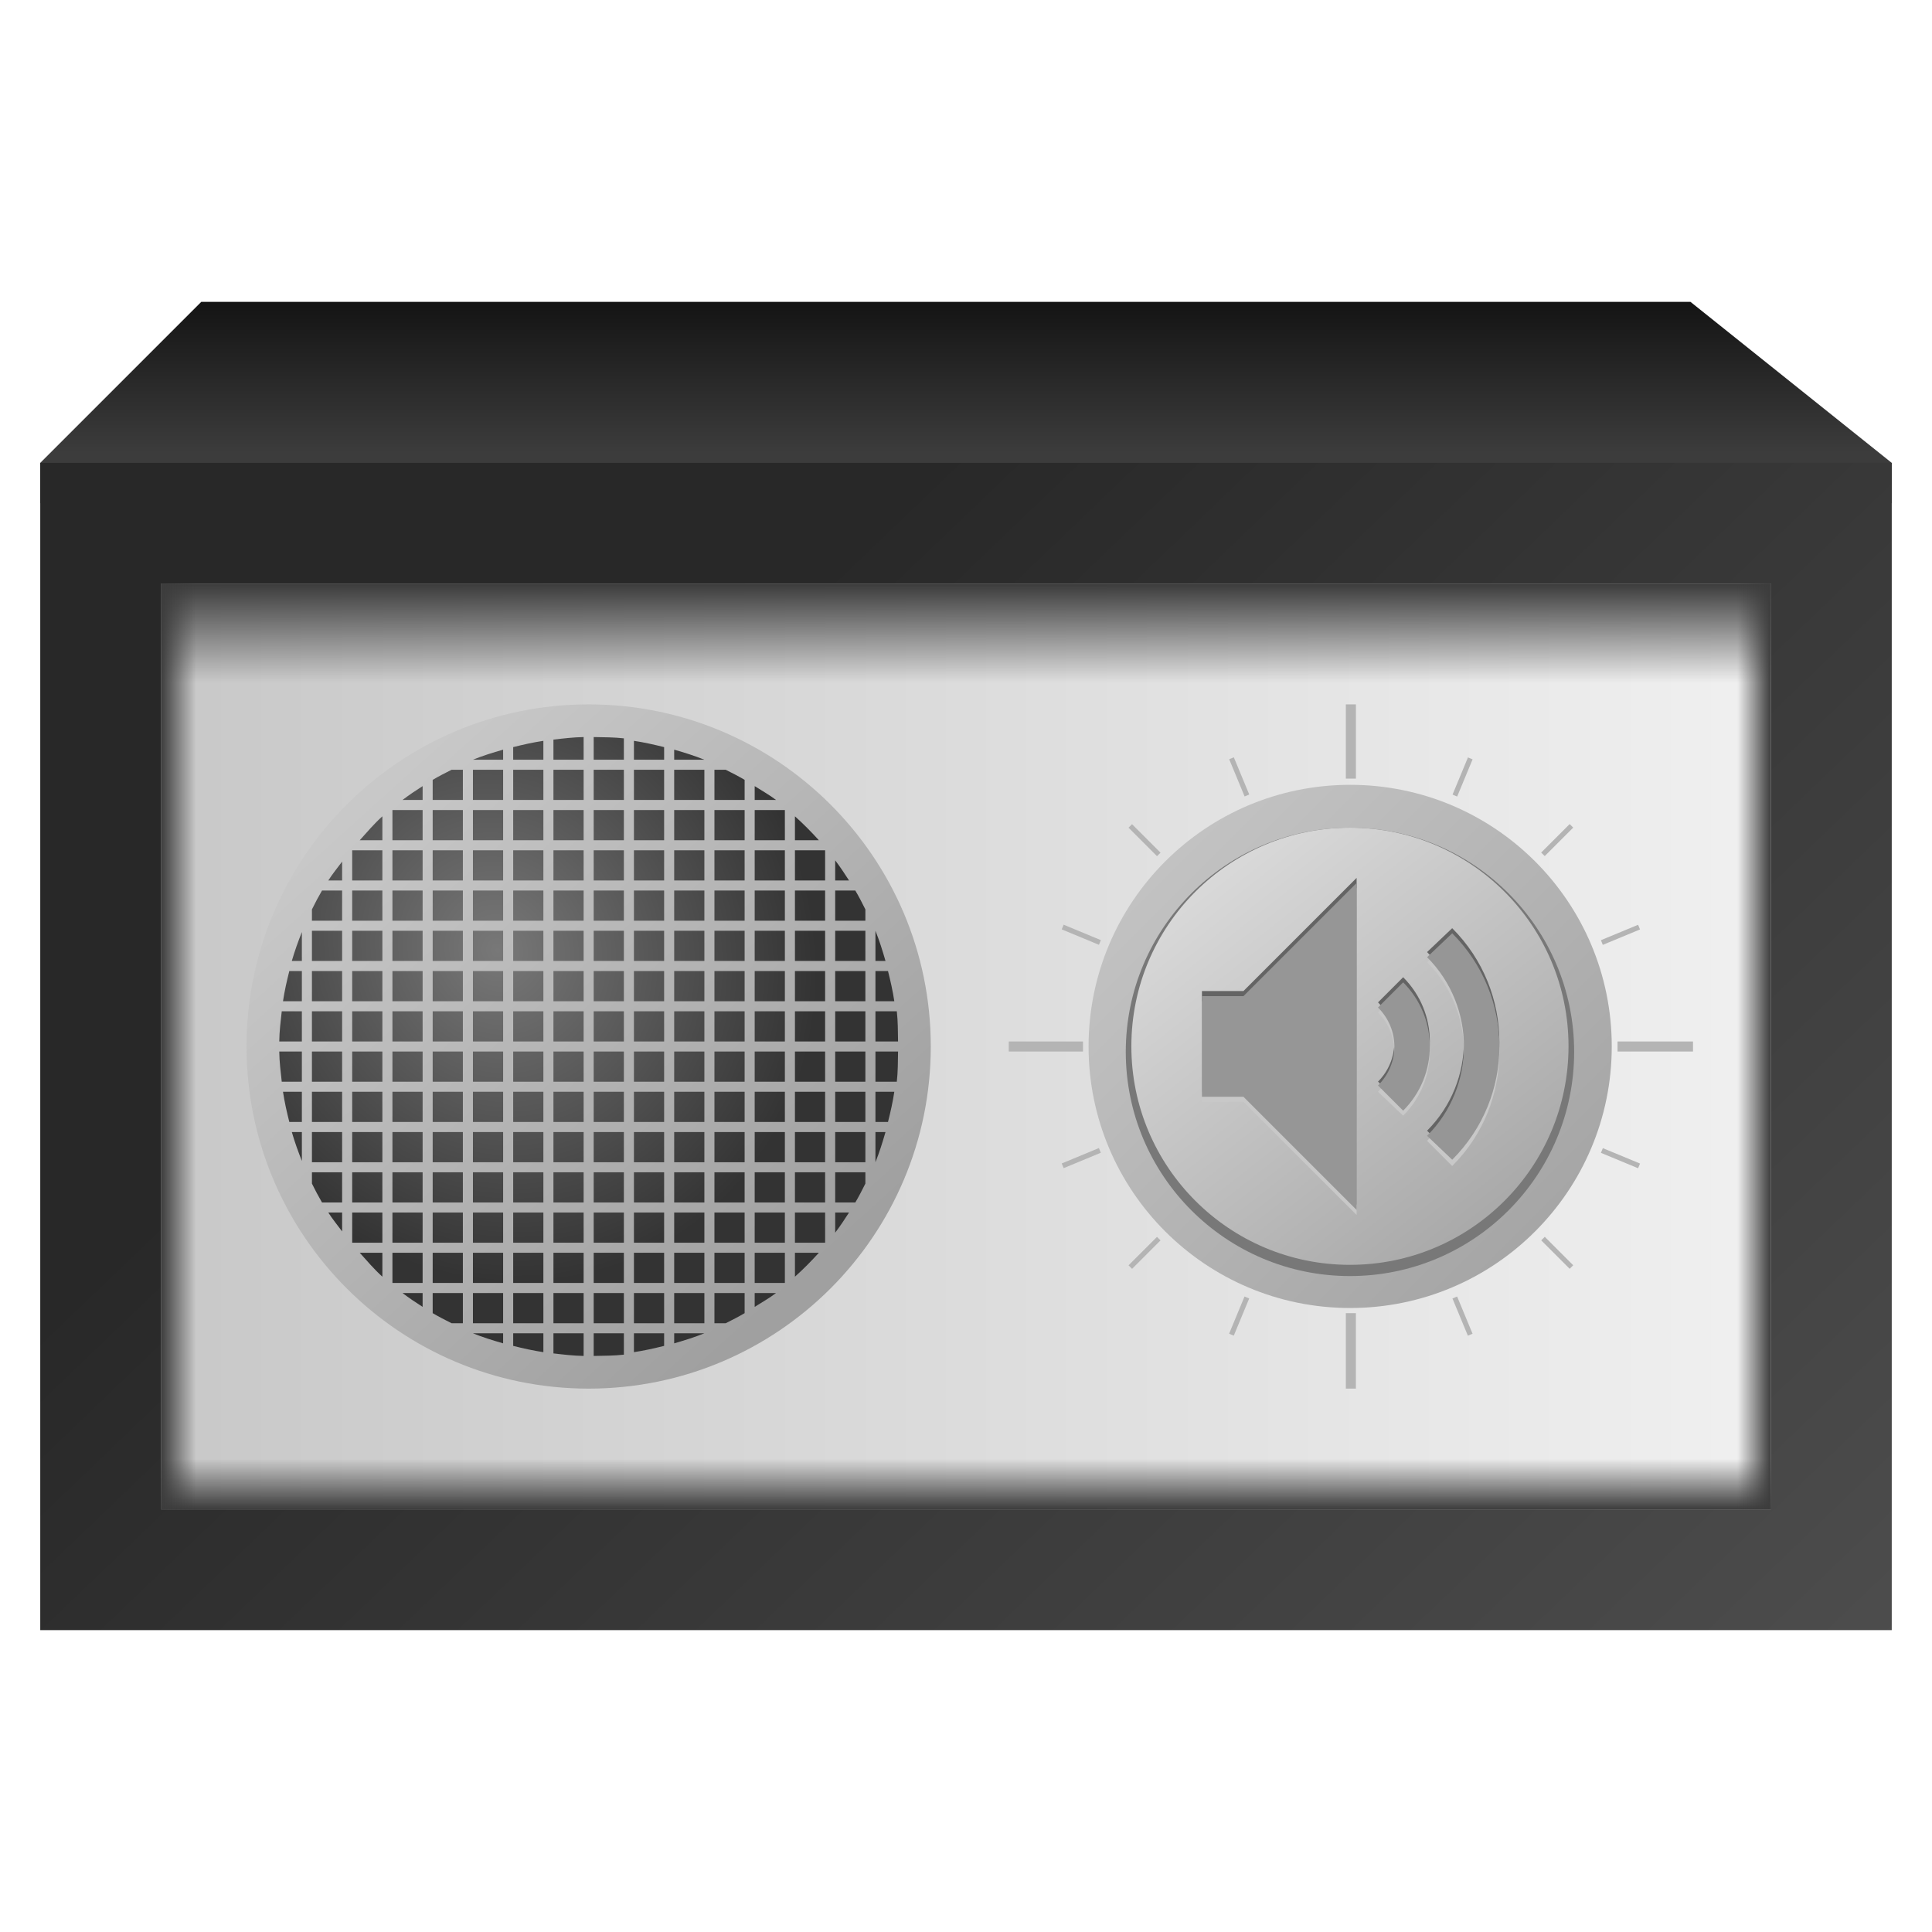 <?xml version="1.0" encoding="UTF-8" standalone="no"?>
<!-- Created with Inkscape (http://www.inkscape.org/) -->

<svg
   xmlns:dc="http://purl.org/dc/elements/1.1/"
   xmlns:cc="http://creativecommons.org/ns#"
   xmlns:rdf="http://www.w3.org/1999/02/22-rdf-syntax-ns#"
   xmlns:svg="http://www.w3.org/2000/svg"
   xmlns="http://www.w3.org/2000/svg"
   xmlns:xlink="http://www.w3.org/1999/xlink"
   xmlns:sodipodi="http://sodipodi.sourceforge.net/DTD/sodipodi-0.dtd"
   xmlns:inkscape="http://www.inkscape.org/namespaces/inkscape"
   width="48"
   height="48"
   id="svg2"
   version="1.1"
   inkscape:version="0.47pre4 r22446"
   sodipodi:docname="emblem-sound.svg">
  <defs
     id="defs4">
    <linearGradient
       id="linearGradient3855">
      <stop
         style="stop-color:#787878;stop-opacity:1;"
         offset="0"
         id="stop3857" />
      <stop
         style="stop-color:#333333;stop-opacity:1;"
         offset="1"
         id="stop3859" />
    </linearGradient>
    <linearGradient
       id="linearGradient4297">
      <stop
         id="stop4299"
         offset="0"
         style="stop-color:#c8c8c8;stop-opacity:1;" />
      <stop
         id="stop4301"
         offset="1"
         style="stop-color:#a0a0a0;stop-opacity:1;" />
    </linearGradient>
    <linearGradient
       id="linearGradient4275">
      <stop
         style="stop-color:#dcdcdc;stop-opacity:1;"
         offset="0"
         id="stop4277" />
      <stop
         style="stop-color:#a0a0a0;stop-opacity:1;"
         offset="1"
         id="stop4279" />
    </linearGradient>
    <linearGradient
       id="linearGradient4227">
      <stop
         style="stop-color:#505050;stop-opacity:1;"
         offset="0"
         id="stop4229" />
      <stop
         style="stop-color:#c8c8c8;stop-opacity:1;"
         offset="1"
         id="stop4231" />
    </linearGradient>
    <linearGradient
       id="linearGradient3651">
      <stop
         style="stop-color:#3c3c3c;stop-opacity:1;"
         offset="0"
         id="stop3653" />
      <stop
         id="stop3655"
         offset="0.022"
         style="stop-color:#3c3c3c;stop-opacity:0;" />
      <stop
         id="stop3657"
         offset="0.979"
         style="stop-color:#3c3c3c;stop-opacity:0;" />
      <stop
         style="stop-color:#3c3c3c;stop-opacity:1;"
         offset="1"
         id="stop3659" />
    </linearGradient>
    <linearGradient
       id="linearGradient3635">
      <stop
         id="stop3637"
         offset="0"
         style="stop-color:#3c3c3c;stop-opacity:1;" />
      <stop
         style="stop-color:#3c3c3c;stop-opacity:0;"
         offset="0.107"
         id="stop3645" />
      <stop
         style="stop-color:#3c3c3c;stop-opacity:0;"
         offset="0.945"
         id="stop3643" />
      <stop
         id="stop3639"
         offset="1"
         style="stop-color:#3c3c3c;stop-opacity:1;" />
    </linearGradient>
    <linearGradient
       id="linearGradient3625">
      <stop
         style="stop-color:#141414;stop-opacity:1;"
         offset="0"
         id="stop3627" />
      <stop
         style="stop-color:#3c3c3c;stop-opacity:1;"
         offset="1"
         id="stop3629" />
    </linearGradient>
    <linearGradient
       id="linearGradient3617">
      <stop
         style="stop-color:#282828;stop-opacity:1;"
         offset="0"
         id="stop3619" />
      <stop
         style="stop-color:#505050;stop-opacity:1;"
         offset="1"
         id="stop3621" />
    </linearGradient>
    <linearGradient
       id="linearGradient3605">
      <stop
         style="stop-color:#646464;stop-opacity:1;"
         offset="0"
         id="stop3607" />
      <stop
         id="stop3615"
         offset="0.02"
         style="stop-color:#646464;stop-opacity:0;" />
      <stop
         id="stop3613"
         offset="0.5"
         style="stop-color:#646464;stop-opacity:0;" />
      <stop
         style="stop-color:#646464;stop-opacity:0;"
         offset="1"
         id="stop3609" />
    </linearGradient>
    <linearGradient
       id="linearGradient3595">
      <stop
         style="stop-color:#c8c8c8;stop-opacity:1;"
         offset="0"
         id="stop3597" />
      <stop
         style="stop-color:#f0f0f0;stop-opacity:1;"
         offset="1"
         id="stop3599" />
    </linearGradient>
    <inkscape:perspective
       sodipodi:type="inkscape:persp3d"
       inkscape:vp_x="0 : 526.18109 : 1"
       inkscape:vp_y="0 : 1000 : 0"
       inkscape:vp_z="744.09448 : 526.18109 : 1"
       inkscape:persp3d-origin="372.04724 : 350.78739 : 1"
       id="perspective10" />
    <linearGradient
       inkscape:collect="always"
       xlink:href="#linearGradient3595"
       id="linearGradient3601"
       x1="4.389"
       y1="1031.675"
       x2="44.389"
       y2="1031.675"
       gradientUnits="userSpaceOnUse" />
    <linearGradient
       inkscape:collect="always"
       xlink:href="#linearGradient3617"
       id="linearGradient3623"
       x1="19.067"
       y1="1021.447"
       x2="47.389"
       y2="1050.994"
       gradientUnits="userSpaceOnUse" />
    <linearGradient
       inkscape:collect="always"
       xlink:href="#linearGradient3625"
       id="linearGradient3631"
       x1="24.389"
       y1="1013.175"
       x2="24.389"
       y2="1017.175"
       gradientUnits="userSpaceOnUse" />
    <linearGradient
       inkscape:collect="always"
       xlink:href="#linearGradient3635"
       id="linearGradient3641"
       gradientUnits="userSpaceOnUse"
       x1="24.389"
       y1="1020.175"
       x2="24.389"
       y2="1043.175" />
    <linearGradient
       inkscape:collect="always"
       xlink:href="#linearGradient3651"
       id="linearGradient3649"
       gradientUnits="userSpaceOnUse"
       x1="4.389"
       y1="1031.675"
       x2="44.389"
       y2="1031.675"
       gradientTransform="translate(1.5852356e-8,4.9042969e-5)" />
    <inkscape:perspective
       sodipodi:type="inkscape:persp3d"
       inkscape:vp_x="0 : 0.5 : 1"
       inkscape:vp_y="0 : 1000 : 0"
       inkscape:vp_z="1 : 0.5 : 1"
       inkscape:persp3d-origin="0.5 : 0.33333333 : 1"
       id="perspective4931" />
    <inkscape:perspective
       sodipodi:type="inkscape:persp3d"
       inkscape:vp_x="0 : 0.5 : 1"
       inkscape:vp_y="0 : 1000 : 0"
       inkscape:vp_z="1 : 0.5 : 1"
       inkscape:persp3d-origin="0.5 : 0.33333333 : 1"
       id="perspective3139" />
    <inkscape:perspective
       id="perspective10-9"
       inkscape:persp3d-origin="372.04724 : 350.78739 : 1"
       inkscape:vp_z="744.09448 : 526.18109 : 1"
       inkscape:vp_y="0 : 1000 : 0"
       inkscape:vp_x="0 : 526.18109 : 1"
       sodipodi:type="inkscape:persp3d" />
    <linearGradient
       id="linearGradient3937">
      <stop
         id="stop3939"
         offset="0"
         style="stop-color:#c8c8c8;stop-opacity:1;" />
      <stop
         style="stop-color:#ebebeb;stop-opacity:1;"
         offset="0.267"
         id="stop3947" />
      <stop
         style="stop-color:#ebebeb;stop-opacity:1;"
         offset="0.75"
         id="stop3945" />
      <stop
         id="stop3941"
         offset="1"
         style="stop-color:#c8c8c8;stop-opacity:1;" />
    </linearGradient>
    <linearGradient
       id="linearGradient3949">
      <stop
         id="stop3951"
         offset="0"
         style="stop-color:#505050;stop-opacity:1;" />
      <stop
         id="stop3953"
         offset="1"
         style="stop-color:#000000;stop-opacity:1;" />
    </linearGradient>
    <linearGradient
       id="linearGradient3984">
      <stop
         id="stop3986"
         offset="0"
         style="stop-color:#ffffff;stop-opacity:0.784;" />
      <stop
         id="stop3988"
         offset="1"
         style="stop-color:#ffffff;stop-opacity:0;" />
    </linearGradient>
    <linearGradient
       id="linearGradient4009">
      <stop
         style="stop-color:#ffffff;stop-opacity:0.784;"
         offset="0"
         id="stop4011" />
      <stop
         style="stop-color:#ffffff;stop-opacity:0;"
         offset="1"
         id="stop4013" />
    </linearGradient>
    <linearGradient
       id="linearGradient4020">
      <stop
         id="stop4022"
         offset="0"
         style="stop-color:#646464;stop-opacity:1;" />
      <stop
         id="stop4024"
         offset="1"
         style="stop-color:#646464;stop-opacity:0;" />
    </linearGradient>
    <linearGradient
       id="linearGradient4098">
      <stop
         id="stop4100"
         offset="0"
         style="stop-color:#333333;stop-opacity:1;" />
      <stop
         id="stop4102"
         offset="1"
         style="stop-color:#333333;stop-opacity:0;" />
    </linearGradient>
    <radialGradient
       inkscape:collect="always"
       xlink:href="#linearGradient4009"
       id="radialGradient3979"
       gradientUnits="userSpaceOnUse"
       gradientTransform="matrix(1.176,5.2882463e-7,-9.4013267e-7,1.642,19.505,854.099)"
       cx="48.322"
       cy="114.194"
       fx="48.322"
       fy="114.194"
       r="13.839" />
    <radialGradient
       inkscape:collect="always"
       xlink:href="#linearGradient4020"
       id="radialGradient3981"
       gradientUnits="userSpaceOnUse"
       gradientTransform="matrix(0.897,0,-2.8299354e-8,-0.982,32.983,1094.481)"
       cx="48.322"
       cy="108.838"
       fx="48.322"
       fy="108.838"
       r="13.839" />
    <linearGradient
       inkscape:collect="always"
       xlink:href="#linearGradient3984"
       id="linearGradient3983"
       gradientUnits="userSpaceOnUse"
       x1="28.75"
       y1="35.673"
       x2="28.75"
       y2="115.5" />
    <inkscape:perspective
       id="perspective4269"
       inkscape:persp3d-origin="0.5 : 0.33333333 : 1"
       inkscape:vp_z="1 : 0.5 : 1"
       inkscape:vp_y="0 : 1000 : 0"
       inkscape:vp_x="0 : 0.5 : 1"
       sodipodi:type="inkscape:persp3d" />
    <linearGradient
       inkscape:collect="always"
       xlink:href="#linearGradient4297"
       id="linearGradient4281"
       x1="30.178"
       y1="22.62"
       x2="41.795"
       y2="34.237"
       gradientUnits="userSpaceOnUse" />
    <linearGradient
       inkscape:collect="always"
       xlink:href="#linearGradient4275"
       id="linearGradient4295"
       x1="32.679"
       y1="22.62"
       x2="41.795"
       y2="34.237"
       gradientUnits="userSpaceOnUse" />
    <radialGradient
       inkscape:collect="always"
       xlink:href="#linearGradient4020"
       id="radialGradient4306"
       gradientUnits="userSpaceOnUse"
       gradientTransform="matrix(0.3,0,0,-0.329,0.509,1059.735)"
       cx="48.322"
       cy="108.838"
       fx="48.322"
       fy="108.838"
       r="13.839" />
    <radialGradient
       inkscape:collect="always"
       xlink:href="#linearGradient4009"
       id="radialGradient4309"
       gradientUnits="userSpaceOnUse"
       gradientTransform="matrix(0.394,1.7699075e-7,-3.1465022e-7,0.549,-4.002,979.282)"
       cx="48.322"
       cy="114.194"
       fx="48.322"
       fy="114.194"
       r="13.839" />
    <linearGradient
       inkscape:collect="always"
       xlink:href="#linearGradient4297"
       id="linearGradient4319"
       x1="7.146"
       y1="1023.175"
       x2="24.146"
       y2="1040.175"
       gradientUnits="userSpaceOnUse"
       gradientTransform="translate(-0.625,0)" />
    <linearGradient
       inkscape:collect="always"
       xlink:href="#linearGradient3984"
       id="linearGradient4321"
       gradientUnits="userSpaceOnUse"
       x1="28.75"
       y1="35.673"
       x2="28.75"
       y2="115.5" />
    <linearGradient
       inkscape:collect="always"
       xlink:href="#linearGradient4275"
       id="linearGradient4356"
       gradientUnits="userSpaceOnUse"
       x1="32.679"
       y1="22.62"
       x2="41.795"
       y2="34.237" />
    <linearGradient
       inkscape:collect="always"
       xlink:href="#linearGradient4297"
       id="linearGradient4358"
       gradientUnits="userSpaceOnUse"
       x1="30.178"
       y1="22.62"
       x2="41.795"
       y2="34.237" />
    <linearGradient
       inkscape:collect="always"
       xlink:href="#linearGradient4297"
       id="linearGradient4475"
       gradientUnits="userSpaceOnUse"
       x1="30.178"
       y1="22.62"
       x2="41.795"
       y2="34.237" />
    <linearGradient
       inkscape:collect="always"
       xlink:href="#linearGradient4275"
       id="linearGradient4477"
       gradientUnits="userSpaceOnUse"
       x1="32.679"
       y1="22.62"
       x2="41.795"
       y2="34.237" />
    <inkscape:perspective
       sodipodi:type="inkscape:persp3d"
       inkscape:vp_x="0 : 24 : 1"
       inkscape:vp_y="0 : 1000 : 0"
       inkscape:vp_z="48 : 24 : 1"
       inkscape:persp3d-origin="24 : 16 : 1"
       id="perspective2438" />
    <linearGradient
       gradientTransform="translate(-15.313,-29.258)"
       y2="52.258"
       x2="39.957"
       y1="38.382"
       x1="39.957"
       gradientUnits="userSpaceOnUse"
       id="linearGradient2450"
       xlink:href="#linearGradient3216"
       inkscape:collect="always" />
    <linearGradient
       y2="52.258"
       x2="39.957"
       y1="38.382"
       x1="39.957"
       gradientUnits="userSpaceOnUse"
       id="linearGradient2446"
       xlink:href="#linearGradient3216"
       inkscape:collect="always" />
    <linearGradient
       y2="52.258"
       x2="39.957"
       y1="38.382"
       x1="39.957"
       gradientUnits="userSpaceOnUse"
       id="linearGradient3229"
       xlink:href="#linearGradient3216"
       inkscape:collect="always" />
    <linearGradient
       gradientUnits="userSpaceOnUse"
       y2="52.258"
       x2="39.957"
       y1="38.382"
       x1="39.957"
       id="linearGradient3222"
       xlink:href="#linearGradient3216"
       inkscape:collect="always" />
    <linearGradient
       y2="19.247"
       x2="24.643"
       y1="11"
       x1="24.643"
       gradientTransform="matrix(1.39,0,0,1.378,38.152,24.11)"
       gradientUnits="userSpaceOnUse"
       id="linearGradient2441"
       xlink:href="#linearGradient3416"
       inkscape:collect="always" />
    <linearGradient
       y2="19.247"
       x2="24.643"
       y1="11"
       x1="24.643"
       gradientTransform="matrix(1.39,0,0,1.378,-9.7,-6.032)"
       gradientUnits="userSpaceOnUse"
       id="linearGradient3244"
       xlink:href="#linearGradient3416"
       inkscape:collect="always" />
    <linearGradient
       y2="19.247"
       x2="24.643"
       y1="11"
       x1="24.643"
       gradientTransform="matrix(1.39,0,0,1.378,-9.7,-6.032)"
       gradientUnits="userSpaceOnUse"
       id="linearGradient3231"
       xlink:href="#linearGradient3416"
       inkscape:collect="always" />
    <linearGradient
       gradientUnits="userSpaceOnUse"
       y2="16"
       x2="49.681"
       y1="16"
       x1="6.969"
       id="linearGradient3325"
       xlink:href="#linearGradient3319"
       inkscape:collect="always" />
    <linearGradient
       y2="19.247"
       x2="24.643"
       y1="11"
       x1="24.643"
       gradientTransform="matrix(1.39,0,0,1.378,-9.613,-6.032)"
       gradientUnits="userSpaceOnUse"
       id="linearGradient3314"
       xlink:href="#linearGradient3416"
       inkscape:collect="always" />
    <linearGradient
       y2="19.247"
       x2="24.643"
       y1="11"
       x1="24.643"
       gradientTransform="matrix(1.016,0,0,1,-0.436,-0.089)"
       gradientUnits="userSpaceOnUse"
       id="linearGradient3432"
       xlink:href="#linearGradient3416"
       inkscape:collect="always" />
    <linearGradient
       gradientTransform="matrix(1.016,0,0,1,-0.436,-0.089)"
       gradientUnits="userSpaceOnUse"
       y2="19.247"
       x2="24.643"
       y1="11"
       x1="24.643"
       id="linearGradient3422"
       xlink:href="#linearGradient3416"
       inkscape:collect="always" />
    <inkscape:perspective
       sodipodi:type="inkscape:persp3d"
       inkscape:vp_x="0 : 526.18109 : 1"
       inkscape:vp_y="0 : 1000 : 0"
       inkscape:vp_z="744.09448 : 526.18109 : 1"
       inkscape:persp3d-origin="372.04724 : 350.78739 : 1"
       id="perspective3335" />
    <inkscape:perspective
       sodipodi:type="inkscape:persp3d"
       inkscape:vp_x="0 : 526.18109 : 1"
       inkscape:vp_y="0 : 1000 : 0"
       inkscape:vp_z="744.09448 : 526.18109 : 1"
       inkscape:persp3d-origin="372.04724 : 350.78739 : 1"
       id="perspective3297" />
    <inkscape:perspective
       sodipodi:type="inkscape:persp3d"
       inkscape:vp_x="0 : 526.18109 : 1"
       inkscape:vp_y="0 : 1000 : 0"
       inkscape:vp_z="744.09448 : 526.18109 : 1"
       inkscape:persp3d-origin="372.04724 : 350.78739 : 1"
       id="perspective2390" />
    <inkscape:perspective
       id="perspective10-1"
       inkscape:persp3d-origin="372.04724 : 350.78739 : 1"
       inkscape:vp_z="744.09448 : 526.18109 : 1"
       inkscape:vp_y="0 : 1000 : 0"
       inkscape:vp_x="0 : 526.18109 : 1"
       sodipodi:type="inkscape:persp3d" />
    <linearGradient
       id="linearGradient3168">
      <stop
         id="stop3170"
         offset="0"
         style="stop-color:#787878;stop-opacity:1;" />
      <stop
         id="stop3172"
         offset="1"
         style="stop-color:#b4b4b4;stop-opacity:1;" />
    </linearGradient>
    <linearGradient
       id="linearGradient3180">
      <stop
         id="stop3182"
         offset="0"
         style="stop-color:#000000;stop-opacity:1;" />
      <stop
         style="stop-color:#ffffff;stop-opacity:1;"
         offset="0.395"
         id="stop3188" />
      <stop
         id="stop3184"
         offset="1"
         style="stop-color:#ffffff;stop-opacity:1;" />
    </linearGradient>
    <linearGradient
       id="linearGradient3241">
      <stop
         style="stop-color:#646464;stop-opacity:1;"
         offset="0"
         id="stop3243" />
      <stop
         id="stop3259"
         offset="0.507"
         style="stop-color:#646464;stop-opacity:1;" />
      <stop
         style="stop-color:#f0f0f0;stop-opacity:1;"
         offset="1"
         id="stop3245" />
    </linearGradient>
    <linearGradient
       id="linearGradient3274">
      <stop
         id="stop3276"
         offset="0"
         style="stop-color:#646464;stop-opacity:1;" />
      <stop
         style="stop-color:#646464;stop-opacity:1;"
         offset="0.444"
         id="stop3278" />
      <stop
         id="stop3280"
         offset="1"
         style="stop-color:#ffffff;stop-opacity:1;" />
    </linearGradient>
    <linearGradient
       id="linearGradient3282">
      <stop
         id="stop3284"
         offset="0"
         style="stop-color:#b4b4b4;stop-opacity:1;" />
      <stop
         id="stop3286"
         offset="1"
         style="stop-color:#dcdcdc;stop-opacity:1;" />
    </linearGradient>
    <linearGradient
       id="linearGradient3305">
      <stop
         id="stop3307"
         offset="0"
         style="stop-color:#646464;stop-opacity:1;" />
      <stop
         style="stop-color:#c8c8c8;stop-opacity:1;"
         offset="0.348"
         id="stop3313" />
      <stop
         id="stop3315"
         offset="0.604"
         style="stop-color:#646464;stop-opacity:1;" />
      <stop
         id="stop3309"
         offset="1"
         style="stop-color:#c8c8c8;stop-opacity:1;" />
    </linearGradient>
    <linearGradient
       id="linearGradient3392">
      <stop
         id="stop3394"
         offset="0"
         style="stop-color:#c80000;stop-opacity:1;" />
      <stop
         id="stop3396"
         offset="1"
         style="stop-color:#e7932d;stop-opacity:1;" />
    </linearGradient>
    <linearGradient
       id="linearGradient3416"
       inkscape:collect="always">
      <stop
         id="stop3418"
         offset="0"
         style="stop-color:#ffffff;stop-opacity:1;" />
      <stop
         id="stop3420"
         offset="1"
         style="stop-color:#ffffff;stop-opacity:0;" />
    </linearGradient>
    <linearGradient
       id="linearGradient3319"
       inkscape:collect="always">
      <stop
         id="stop3321"
         offset="0"
         style="stop-color:#ffffff;stop-opacity:1;" />
      <stop
         id="stop3323"
         offset="1"
         style="stop-color:#ffffff;stop-opacity:0;" />
    </linearGradient>
    <linearGradient
       id="linearGradient3216">
      <stop
         id="stop3218"
         offset="0"
         style="stop-color:#de220c;stop-opacity:1;" />
      <stop
         id="stop3220"
         offset="1"
         style="stop-color:#e35e20;stop-opacity:1;" />
    </linearGradient>
    <linearGradient
       inkscape:collect="always"
       xlink:href="#linearGradient4297"
       id="linearGradient4777"
       gradientUnits="userSpaceOnUse"
       x1="30.178"
       y1="22.62"
       x2="41.795"
       y2="34.237" />
    <linearGradient
       inkscape:collect="always"
       xlink:href="#linearGradient4275"
       id="linearGradient4779"
       gradientUnits="userSpaceOnUse"
       x1="32.679"
       y1="22.62"
       x2="41.795"
       y2="34.237" />
    <linearGradient
       inkscape:collect="always"
       xlink:href="#linearGradient3651"
       id="linearGradient3004"
       gradientUnits="userSpaceOnUse"
       gradientTransform="translate(-0.389,-1.313)"
       x1="4.389"
       y1="1031.675"
       x2="44.389"
       y2="1031.675" />
    <linearGradient
       inkscape:collect="always"
       xlink:href="#linearGradient3635"
       id="linearGradient3007"
       gradientUnits="userSpaceOnUse"
       x1="24.389"
       y1="1020.175"
       x2="24.389"
       y2="1043.175"
       gradientTransform="translate(-0.389,-1.313)" />
    <linearGradient
       inkscape:collect="always"
       xlink:href="#linearGradient3595"
       id="linearGradient3010"
       gradientUnits="userSpaceOnUse"
       x1="4.389"
       y1="1031.675"
       x2="44.389"
       y2="1031.675"
       gradientTransform="translate(-0.389,-1.313)" />
    <linearGradient
       inkscape:collect="always"
       xlink:href="#linearGradient3625"
       id="linearGradient3013"
       gradientUnits="userSpaceOnUse"
       x1="24.389"
       y1="1013.175"
       x2="24.389"
       y2="1016.925"
       gradientTransform="translate(-0.389,-1.313)" />
    <linearGradient
       inkscape:collect="always"
       xlink:href="#linearGradient3617"
       id="linearGradient3016"
       gradientUnits="userSpaceOnUse"
       x1="19.067"
       y1="1021.447"
       x2="47.389"
       y2="1050.994"
       gradientTransform="translate(-0.389,-1.313)" />
    <linearGradient
       inkscape:collect="always"
       xlink:href="#linearGradient4297"
       id="linearGradient3865"
       gradientUnits="userSpaceOnUse"
       gradientTransform="translate(-1.014,-1005.675)"
       x1="9.959"
       y1="1025.72"
       x2="20.753"
       y2="1037.675" />
    <radialGradient
       inkscape:collect="always"
       xlink:href="#linearGradient3855"
       id="radialGradient3870"
       cx="20.633"
       cy="79.253"
       fx="20.633"
       fy="79.253"
       r="27.679"
       gradientUnits="userSpaceOnUse"
       gradientTransform="matrix(0.542,0.939,-0.87,0.503,78.43,20.058)" />
  </defs>
  <sodipodi:namedview
     id="base"
     pagecolor="#ffffff"
     bordercolor="#666666"
     borderopacity="1.0"
     inkscape:pageopacity="0.0"
     inkscape:pageshadow="2"
     inkscape:zoom="5.6"
     inkscape:cx="41.111266"
     inkscape:cy="17.975837"
     inkscape:document-units="px"
     inkscape:current-layer="layer1"
     showgrid="false"
     inkscape:window-width="1278"
     inkscape:window-height="712"
     inkscape:window-x="0"
     inkscape:window-y="25"
     inkscape:window-maximized="1" />
  <g
     inkscape:label="Livello 1"
     inkscape:groupmode="layer"
     id="layer1"
     transform="translate(0,-1004.362)">
    <path
       style="fill:url(#linearGradient3013);fill-opacity:1;stroke:none"
       d="m 5,1011.862 37,0 5,4 0,1 -46,0 -8e-8,-1 4,-4 z"
       id="rect2818"
       sodipodi:nodetypes="ccccccc" />
    <rect
       style="fill:url(#linearGradient3016);fill-opacity:1;stroke:none"
       id="rect2816"
       width="46"
       height="29"
       x="1"
       y="1015.862" />
    <rect
       y="1018.862"
       x="4"
       height="23"
       width="40"
       id="rect2821"
       style="fill:url(#linearGradient3010);fill-opacity:1;stroke:none" />
    <rect
       style="fill:url(#linearGradient3007);fill-opacity:1;stroke:none"
       id="rect3633"
       width="40"
       height="23"
       x="4"
       y="1018.862" />
    <rect
       y="1018.862"
       x="4"
       height="23"
       width="40"
       id="rect3647"
       style="fill:url(#linearGradient3004);fill-opacity:1;stroke:none" />
    <path
       sodipodi:type="arc"
       style="fill:url(#radialGradient3870);fill-opacity:1;stroke:none"
       id="path3969"
       sodipodi:cx="28.75"
       sodipodi:cy="87.821426"
       sodipodi:rx="27.678572"
       sodipodi:ry="27.678572"
       d="M 56.429,87.821 C 56.429,103.108 44.036,115.5 28.75,115.5 13.464,115.5 1.071,103.108 1.071,87.821 1.071,72.535 13.464,60.143 28.75,60.143 c 15.286,0 27.679,12.392 27.679,27.679 z"
       transform="matrix(0.28,0,0,0.28,6.582,1005.772)" />
    <path
       sodipodi:type="arc"
       style="fill:url(#linearGradient4777);fill-opacity:1;stroke:none"
       id="path4259"
       sodipodi:cx="35.986683"
       sodipodi:cy="28.428295"
       sodipodi:rx="5.8083773"
       sodipodi:ry="5.8083773"
       d="m 41.795,28.428 c 0,3.208 -2.6,5.808 -5.808,5.808 -3.208,0 -5.808,-2.6 -5.808,-5.808 0,-3.208 2.6,-5.808 5.808,-5.808 3.208,0 5.808,2.6 5.808,5.808 z"
       transform="matrix(1.119,0,0,1.119,-6.725,998.549)" />
    <path
       transform="matrix(0.959,0,0,0.959,-0.972,1003.233)"
       d="m 41.795,28.428 c 0,3.208 -2.6,5.808 -5.808,5.808 -3.208,0 -5.808,-2.6 -5.808,-5.808 0,-3.208 2.6,-5.808 5.808,-5.808 3.208,0 5.808,2.6 5.808,5.808 z"
       sodipodi:ry="5.8083773"
       sodipodi:rx="5.8083773"
       sodipodi:cy="28.428295"
       sodipodi:cx="35.986683"
       id="path4283"
       style="fill:#787878;fill-opacity:1;stroke:none"
       sodipodi:type="arc" />
    <path
       sodipodi:type="arc"
       style="fill:url(#linearGradient4779);fill-opacity:1;stroke:none"
       id="path4287"
       sodipodi:cx="35.986683"
       sodipodi:cy="28.428295"
       sodipodi:rx="5.8083773"
       sodipodi:ry="5.8083773"
       d="m 41.795,28.428 c 0,3.208 -2.6,5.808 -5.808,5.808 -3.208,0 -5.808,-2.6 -5.808,-5.808 0,-3.208 2.6,-5.808 5.808,-5.808 3.208,0 5.808,2.6 5.808,5.808 z"
       transform="matrix(0.935,0,0,0.935,-0.109,1003.776)" />
    <path
       style="fill:#b4b4b4;fill-opacity:1;stroke:none"
       d="m 25.062,1030.237 0,0.25 1.844,0 c -8.37e-4,-0.043 0,-0.083 0,-0.125 0,-0.043 -8.37e-4,-0.083 0,-0.125 l -1.844,0 z m 15.125,0 c 8.35e-4,0.043 0,0.083 0,0.125 0,0.043 8.35e-4,0.083 0,0.125 l 1.875,0 0,-0.25 -1.875,0 z"
       id="rect4402" />
    <path
       id="path4409"
       d="m 33.687,1021.862 -0.25,0 0,1.844 c 0.042,-8e-4 0.082,0 0.125,0 0.043,0 0.083,-8e-4 0.125,0 l 0,-1.844 z m 0,15.125 c -0.042,7e-4 -0.082,0 -0.125,0 -0.043,0 -0.083,7e-4 -0.125,0 l 0,1.875 0.25,0 0,-1.875 z"
       style="fill:#b4b4b4;fill-opacity:1;stroke:none" />
    <path
       style="fill:#b4b4b4;fill-opacity:1;stroke:none"
       d="m 28.038,1035.798 0.088,0.088 0.707,-0.707 c -0.015,-0.015 -0.029,-0.028 -0.044,-0.044 -0.015,-0.015 -0.029,-0.028 -0.044,-0.043 l -0.707,0.707 z M 38.291,1025.545 c 0.015,0.015 0.029,0.028 0.044,0.043 0.015,0.015 0.029,0.028 0.044,0.043 l 0.707,-0.707 -0.088,-0.088 -0.707,0.707 z"
       id="rect4413" />
    <path
       id="path4420"
       d="m 28.126,1024.838 -0.088,0.088 0.707,0.707 c 0.015,-0.015 0.029,-0.028 0.044,-0.043 0.015,-0.015 0.029,-0.028 0.044,-0.043 l -0.707,-0.707 z m 10.253,10.253 c -0.015,0.015 -0.029,0.028 -0.044,0.044 -0.015,0.015 -0.029,0.028 -0.044,0.043 l 0.707,0.707 0.088,-0.088 -0.707,-0.707 z"
       style="fill:#b4b4b4;fill-opacity:1;stroke:none" />
    <path
       id="path4422"
       d="m 30.538,1037.498 0.115,0.048 0.383,-0.924 c -0.02,-0.01 -0.038,-0.016 -0.058,-0.024 -0.02,-0.01 -0.038,-0.016 -0.058,-0.025 l -0.383,0.924 z m 5.549,-13.396 c 0.02,0.01 0.038,0.016 0.058,0.025 0.02,0.01 0.038,0.015 0.058,0.025 l 0.383,-0.924 -0.115,-0.048 -0.383,0.924 z"
       style="fill:#b4b4b4;fill-opacity:1;stroke:none" />
    <path
       style="fill:#b4b4b4;fill-opacity:1;stroke:none"
       d="m 36.47,1037.546 0.115,-0.048 -0.383,-0.924 c -0.02,0.01 -0.038,0.016 -0.058,0.024 -0.02,0.01 -0.038,0.016 -0.058,0.025 l 0.383,0.924 z m -5.549,-13.396 c 0.02,-0.01 0.038,-0.016 0.058,-0.024 0.02,-0.01 0.038,-0.016 0.058,-0.025 l -0.383,-0.924 -0.115,0.048 0.383,0.924 z"
       id="path4424" />
    <path
       id="path4426"
       d="m 40.698,1033.386 0.048,-0.116 -0.924,-0.383 c -0.007,0.023 -0.016,0.038 -0.024,0.059 -0.007,0.022 -0.016,0.039 -0.024,0.058 l 0.924,0.383 z M 27.302,1027.837 c 0.007,-0.022 0.016,-0.039 0.024,-0.059 0.007,-0.022 0.015,-0.039 0.024,-0.059 l -0.924,-0.383 -0.048,0.116 0.924,0.383 z"
       style="fill:#b4b4b4;fill-opacity:1;stroke:none" />
    <path
       style="fill:#b4b4b4;fill-opacity:1;stroke:none"
       d="m 40.746,1027.454 -0.048,-0.116 -0.924,0.383 c 0.01,0.022 0.016,0.039 0.024,0.058 0.01,0.02 0.016,0.039 0.023,0.058 l 0.924,-0.383 z m -13.396,5.549 c -0.01,-0.02 -0.016,-0.039 -0.024,-0.059 -0.01,-0.02 -0.016,-0.039 -0.024,-0.059 l -0.924,0.383 0.049,0.116 0.924,-0.383 z"
       id="path4428" />
    <path
       style="fill:#646464;fill-opacity:1;fill-rule:evenodd;stroke:none"
       d="m 33.705,1026.172 -2.812,2.812 -1.031,0 0,2.5 1.031,0 2.812,2.812 0,-8.125 z m 2.375,1.25 -0.625,0.594 c 1.222,1.222 1.222,3.215 0,4.438 l 0.625,0.625 c 1.562,-1.562 1.562,-4.095 0,-5.656 z m -1.219,1.219 -0.625,0.625 c 0.543,0.543 0.543,1.426 0,1.969 l 0.625,0.594 c 0.883,-0.883 0.883,-2.305 0,-3.188 z"
       id="path4700" />
    <path
       style="fill:#c8c8c8;fill-opacity:1;fill-rule:evenodd;stroke:none"
       d="m 33.705,1026.424 -2.812,2.812 -1.031,0 0,2.5 1.031,0 2.812,2.812 0,-8.125 z m 2.375,1.25 -0.625,0.594 c 1.222,1.222 1.222,3.215 0,4.438 l 0.625,0.625 c 1.562,-1.562 1.562,-4.095 0,-5.656 z m -1.219,1.219 -0.625,0.625 c 0.543,0.543 0.543,1.425 0,1.969 l 0.625,0.594 c 0.883,-0.883 0.883,-2.305 0,-3.188 z"
       id="path4711" />
    <path
       style="fill:#969696;fill-opacity:1;fill-rule:evenodd;stroke:none"
       d="m 33.705,1026.299 -2.812,2.812 -1.031,0 0,2.5 1.031,0 2.812,2.812 0,-8.125 z m 2.375,1.25 -0.625,0.594 c 1.222,1.222 1.222,3.215 0,4.438 l 0.625,0.594 c 1.562,-1.562 1.562,-4.063 0,-5.625 z m -1.219,1.219 -0.625,0.625 c 0.543,0.543 0.543,1.394 0,1.938 l 0.625,0.625 c 0.883,-0.883 0.883,-2.305 0,-3.188 z"
       id="path4131" />
    <path
       style="fill:url(#linearGradient3865);fill-opacity:1;stroke:none"
       d="M 14.625 17.5 C 9.931 17.5 6.125 21.306 6.125 26 C 6.125 30.695 9.931 34.5 14.625 34.5 C 19.319 34.5 23.125 30.695 23.125 26 C 23.125 21.306 19.319 17.5 14.625 17.5 z M 14.5 18.312 L 14.5 18.875 L 13.75 18.875 L 13.75 18.375 C 13.999 18.346 14.244 18.317 14.5 18.312 z M 14.75 18.312 C 15.003 18.317 15.254 18.316 15.5 18.344 L 15.5 18.875 L 14.75 18.875 L 14.75 18.312 z M 13.5 18.406 L 13.5 18.875 L 12.75 18.875 L 12.75 18.562 C 12.996 18.5 13.245 18.444 13.5 18.406 z M 15.75 18.406 C 16.004 18.444 16.255 18.501 16.5 18.562 L 16.5 18.875 L 15.75 18.875 L 15.75 18.406 z M 12.5 18.625 L 12.5 18.875 L 11.75 18.875 C 11.998 18.774 12.24 18.7 12.5 18.625 z M 16.75 18.625 C 17.004 18.698 17.258 18.777 17.5 18.875 L 16.75 18.875 L 16.75 18.625 z M 11.219 19.125 L 11.5 19.125 L 11.5 19.875 L 10.75 19.875 L 10.75 19.375 C 10.901 19.286 11.061 19.204 11.219 19.125 z M 11.75 19.125 L 12.5 19.125 L 12.5 19.875 L 11.75 19.875 L 11.75 19.125 z M 12.75 19.125 L 13.5 19.125 L 13.5 19.875 L 12.75 19.875 L 12.75 19.125 z M 13.75 19.125 L 14.5 19.125 L 14.5 19.875 L 13.75 19.875 L 13.75 19.125 z M 14.75 19.125 L 15.5 19.125 L 15.5 19.875 L 14.75 19.875 L 14.75 19.125 z M 15.75 19.125 L 16.5 19.125 L 16.5 19.875 L 15.75 19.875 L 15.75 19.125 z M 16.75 19.125 L 17.5 19.125 L 17.5 19.875 L 16.75 19.875 L 16.75 19.125 z M 17.75 19.125 L 18.031 19.125 C 18.189 19.203 18.348 19.286 18.5 19.375 L 18.5 19.875 L 17.75 19.875 L 17.75 19.125 z M 10.5 19.531 L 10.5 19.875 L 10 19.875 C 10.162 19.752 10.328 19.641 10.5 19.531 z M 18.75 19.531 C 18.928 19.644 19.114 19.748 19.281 19.875 L 18.75 19.875 L 18.75 19.531 z M 9.75 20.125 L 10.5 20.125 L 10.5 20.875 L 9.75 20.875 L 9.75 20.125 z M 10.75 20.125 L 11.5 20.125 L 11.5 20.875 L 10.75 20.875 L 10.75 20.125 z M 11.75 20.125 L 12.5 20.125 L 12.5 20.875 L 11.75 20.875 L 11.75 20.125 z M 12.75 20.125 L 13.5 20.125 L 13.5 20.875 L 12.75 20.875 L 12.75 20.125 z M 13.75 20.125 L 14.5 20.125 L 14.5 20.875 L 13.75 20.875 L 13.75 20.125 z M 14.75 20.125 L 15.5 20.125 L 15.5 20.875 L 14.75 20.875 L 14.75 20.125 z M 15.75 20.125 L 16.5 20.125 L 16.5 20.875 L 15.75 20.875 L 15.75 20.125 z M 16.75 20.125 L 17.5 20.125 L 17.5 20.875 L 16.75 20.875 L 16.75 20.125 z M 17.75 20.125 L 18.5 20.125 L 18.5 20.875 L 17.75 20.875 L 17.75 20.125 z M 18.75 20.125 L 19.5 20.125 L 19.5 20.875 L 18.75 20.875 L 18.75 20.125 z M 9.5 20.281 L 9.5 20.875 L 8.938 20.875 C 9.119 20.673 9.298 20.463 9.5 20.281 z M 19.75 20.281 C 19.958 20.467 20.157 20.668 20.344 20.875 L 19.75 20.875 L 19.75 20.281 z M 8.75 21.125 L 9.5 21.125 L 9.5 21.875 L 8.75 21.875 L 8.75 21.125 z M 9.75 21.125 L 10.5 21.125 L 10.5 21.875 L 9.75 21.875 L 9.75 21.125 z M 10.75 21.125 L 11.5 21.125 L 11.5 21.875 L 10.75 21.875 L 10.75 21.125 z M 11.75 21.125 L 12.5 21.125 L 12.5 21.875 L 11.75 21.875 L 11.75 21.125 z M 12.75 21.125 L 13.5 21.125 L 13.5 21.875 L 12.75 21.875 L 12.75 21.125 z M 13.75 21.125 L 14.5 21.125 L 14.5 21.875 L 13.75 21.875 L 13.75 21.125 z M 14.75 21.125 L 15.5 21.125 L 15.5 21.875 L 14.75 21.875 L 14.75 21.125 z M 15.75 21.125 L 16.5 21.125 L 16.5 21.875 L 15.75 21.875 L 15.75 21.125 z M 16.75 21.125 L 17.5 21.125 L 17.5 21.875 L 16.75 21.875 L 16.75 21.125 z M 17.75 21.125 L 18.5 21.125 L 18.5 21.875 L 17.75 21.875 L 17.75 21.125 z M 18.75 21.125 L 19.5 21.125 L 19.5 21.875 L 18.75 21.875 L 18.75 21.125 z M 19.75 21.125 L 20.5 21.125 L 20.5 21.875 L 19.75 21.875 L 19.75 21.125 z M 20.75 21.375 C 20.873 21.537 20.984 21.703 21.094 21.875 L 20.75 21.875 L 20.75 21.375 z M 8.5 21.406 L 8.5 21.875 L 8.156 21.875 C 8.26 21.713 8.385 21.56 8.5 21.406 z M 8 22.125 L 8.5 22.125 L 8.5 22.875 L 7.75 22.875 L 7.75 22.594 C 7.831 22.431 7.909 22.281 8 22.125 z M 8.75 22.125 L 9.5 22.125 L 9.5 22.875 L 8.75 22.875 L 8.75 22.125 z M 9.75 22.125 L 10.5 22.125 L 10.5 22.875 L 9.75 22.875 L 9.75 22.125 z M 10.75 22.125 L 11.5 22.125 L 11.5 22.875 L 10.75 22.875 L 10.75 22.125 z M 11.75 22.125 L 12.5 22.125 L 12.5 22.875 L 11.75 22.875 L 11.75 22.125 z M 12.75 22.125 L 13.5 22.125 L 13.5 22.875 L 12.75 22.875 L 12.75 22.125 z M 13.75 22.125 L 14.5 22.125 L 14.5 22.875 L 13.75 22.875 L 13.75 22.125 z M 14.75 22.125 L 15.5 22.125 L 15.5 22.875 L 14.75 22.875 L 14.75 22.125 z M 15.75 22.125 L 16.5 22.125 L 16.5 22.875 L 15.75 22.875 L 15.75 22.125 z M 16.75 22.125 L 17.5 22.125 L 17.5 22.875 L 16.75 22.875 L 16.75 22.125 z M 17.75 22.125 L 18.5 22.125 L 18.5 22.875 L 17.75 22.875 L 17.75 22.125 z M 18.75 22.125 L 19.5 22.125 L 19.5 22.875 L 18.75 22.875 L 18.75 22.125 z M 19.75 22.125 L 20.5 22.125 L 20.5 22.875 L 19.75 22.875 L 19.75 22.125 z M 20.75 22.125 L 21.25 22.125 C 21.341 22.279 21.42 22.433 21.5 22.594 L 21.5 22.875 L 20.75 22.875 L 20.75 22.125 z M 7.75 23.125 L 8.5 23.125 L 8.5 23.875 L 7.75 23.875 L 7.75 23.125 z M 8.75 23.125 L 9.5 23.125 L 9.5 23.875 L 8.75 23.875 L 8.75 23.125 z M 9.75 23.125 L 10.5 23.125 L 10.5 23.875 L 9.75 23.875 L 9.75 23.125 z M 10.75 23.125 L 11.5 23.125 L 11.5 23.875 L 10.75 23.875 L 10.75 23.125 z M 11.75 23.125 L 12.5 23.125 L 12.5 23.875 L 11.75 23.875 L 11.75 23.125 z M 12.75 23.125 L 13.5 23.125 L 13.5 23.875 L 12.75 23.875 L 12.75 23.125 z M 13.75 23.125 L 14.5 23.125 L 14.5 23.875 L 13.75 23.875 L 13.75 23.125 z M 14.75 23.125 L 15.5 23.125 L 15.5 23.875 L 14.75 23.875 L 14.75 23.125 z M 15.75 23.125 L 16.5 23.125 L 16.5 23.875 L 15.75 23.875 L 15.75 23.125 z M 16.75 23.125 L 17.5 23.125 L 17.5 23.875 L 16.75 23.875 L 16.75 23.125 z M 17.75 23.125 L 18.5 23.125 L 18.5 23.875 L 17.75 23.875 L 17.75 23.125 z M 18.75 23.125 L 19.5 23.125 L 19.5 23.875 L 18.75 23.875 L 18.75 23.125 z M 19.75 23.125 L 20.5 23.125 L 20.5 23.875 L 19.75 23.875 L 19.75 23.125 z M 20.75 23.125 L 21.5 23.125 L 21.5 23.875 L 20.75 23.875 L 20.75 23.125 z M 21.75 23.125 C 21.848 23.367 21.927 23.621 22 23.875 L 21.75 23.875 L 21.75 23.125 z M 7.5 23.156 L 7.5 23.875 L 7.25 23.875 C 7.32 23.633 7.408 23.388 7.5 23.156 z M 7.188 24.125 L 7.5 24.125 L 7.5 24.875 L 7.031 24.875 C 7.069 24.62 7.126 24.371 7.188 24.125 z M 7.75 24.125 L 8.5 24.125 L 8.5 24.875 L 7.75 24.875 L 7.75 24.125 z M 8.75 24.125 L 9.5 24.125 L 9.5 24.875 L 8.75 24.875 L 8.75 24.125 z M 9.75 24.125 L 10.5 24.125 L 10.5 24.875 L 9.75 24.875 L 9.75 24.125 z M 10.75 24.125 L 11.5 24.125 L 11.5 24.875 L 10.75 24.875 L 10.75 24.125 z M 11.75 24.125 L 12.5 24.125 L 12.5 24.875 L 11.75 24.875 L 11.75 24.125 z M 12.75 24.125 L 13.5 24.125 L 13.5 24.875 L 12.75 24.875 L 12.75 24.125 z M 13.75 24.125 L 14.5 24.125 L 14.5 24.875 L 13.75 24.875 L 13.75 24.125 z M 14.75 24.125 L 15.5 24.125 L 15.5 24.875 L 14.75 24.875 L 14.75 24.125 z M 15.75 24.125 L 16.5 24.125 L 16.5 24.875 L 15.75 24.875 L 15.75 24.125 z M 16.75 24.125 L 17.5 24.125 L 17.5 24.875 L 16.75 24.875 L 16.75 24.125 z M 17.75 24.125 L 18.5 24.125 L 18.5 24.875 L 17.75 24.875 L 17.75 24.125 z M 18.75 24.125 L 19.5 24.125 L 19.5 24.875 L 18.75 24.875 L 18.75 24.125 z M 19.75 24.125 L 20.5 24.125 L 20.5 24.875 L 19.75 24.875 L 19.75 24.125 z M 20.75 24.125 L 21.5 24.125 L 21.5 24.875 L 20.75 24.875 L 20.75 24.125 z M 21.75 24.125 L 22.062 24.125 C 22.124 24.37 22.181 24.621 22.219 24.875 L 21.75 24.875 L 21.75 24.125 z M 7 25.125 L 7.5 25.125 L 7.5 25.875 L 6.938 25.875 C 6.942 25.622 6.972 25.372 7 25.125 z M 7.75 25.125 L 8.5 25.125 L 8.5 25.875 L 7.75 25.875 L 7.75 25.125 z M 8.75 25.125 L 9.5 25.125 L 9.5 25.875 L 8.75 25.875 L 8.75 25.125 z M 9.75 25.125 L 10.5 25.125 L 10.5 25.875 L 9.75 25.875 L 9.75 25.125 z M 10.75 25.125 L 11.5 25.125 L 11.5 25.875 L 10.75 25.875 L 10.75 25.125 z M 11.75 25.125 L 12.5 25.125 L 12.5 25.875 L 11.75 25.875 L 11.75 25.125 z M 12.75 25.125 L 13.5 25.125 L 13.5 25.875 L 12.75 25.875 L 12.75 25.125 z M 13.75 25.125 L 14.5 25.125 L 14.5 25.875 L 13.75 25.875 L 13.75 25.125 z M 14.75 25.125 L 15.5 25.125 L 15.5 25.875 L 14.75 25.875 L 14.75 25.125 z M 15.75 25.125 L 16.5 25.125 L 16.5 25.875 L 15.75 25.875 L 15.75 25.125 z M 16.75 25.125 L 17.5 25.125 L 17.5 25.875 L 16.75 25.875 L 16.75 25.125 z M 17.75 25.125 L 18.5 25.125 L 18.5 25.875 L 17.75 25.875 L 17.75 25.125 z M 18.75 25.125 L 19.5 25.125 L 19.5 25.875 L 18.75 25.875 L 18.75 25.125 z M 19.75 25.125 L 20.5 25.125 L 20.5 25.875 L 19.75 25.875 L 19.75 25.125 z M 20.75 25.125 L 21.5 25.125 L 21.5 25.875 L 20.75 25.875 L 20.75 25.125 z M 21.75 25.125 L 22.281 25.125 C 22.309 25.371 22.308 25.622 22.312 25.875 L 21.75 25.875 L 21.75 25.125 z M 6.938 26.125 L 7.5 26.125 L 7.5 26.875 L 7 26.875 C 6.972 26.628 6.942 26.378 6.938 26.125 z M 7.75 26.125 L 8.5 26.125 L 8.5 26.875 L 7.75 26.875 L 7.75 26.125 z M 8.75 26.125 L 9.5 26.125 L 9.5 26.875 L 8.75 26.875 L 8.75 26.125 z M 9.75 26.125 L 10.5 26.125 L 10.5 26.875 L 9.75 26.875 L 9.75 26.125 z M 10.75 26.125 L 11.5 26.125 L 11.5 26.875 L 10.75 26.875 L 10.75 26.125 z M 11.75 26.125 L 12.5 26.125 L 12.5 26.875 L 11.75 26.875 L 11.75 26.125 z M 12.75 26.125 L 13.5 26.125 L 13.5 26.875 L 12.75 26.875 L 12.75 26.125 z M 13.75 26.125 L 14.5 26.125 L 14.5 26.875 L 13.75 26.875 L 13.75 26.125 z M 14.75 26.125 L 15.5 26.125 L 15.5 26.875 L 14.75 26.875 L 14.75 26.125 z M 15.75 26.125 L 16.5 26.125 L 16.5 26.875 L 15.75 26.875 L 15.75 26.125 z M 16.75 26.125 L 17.5 26.125 L 17.5 26.875 L 16.75 26.875 L 16.75 26.125 z M 17.75 26.125 L 18.5 26.125 L 18.5 26.875 L 17.75 26.875 L 17.75 26.125 z M 18.75 26.125 L 19.5 26.125 L 19.5 26.875 L 18.75 26.875 L 18.75 26.125 z M 19.75 26.125 L 20.5 26.125 L 20.5 26.875 L 19.75 26.875 L 19.75 26.125 z M 20.75 26.125 L 21.5 26.125 L 21.5 26.875 L 20.75 26.875 L 20.75 26.125 z M 21.75 26.125 L 22.312 26.125 C 22.308 26.378 22.309 26.629 22.281 26.875 L 21.75 26.875 L 21.75 26.125 z M 7.031 27.125 L 7.5 27.125 L 7.5 27.875 L 7.188 27.875 C 7.126 27.629 7.069 27.38 7.031 27.125 z M 7.75 27.125 L 8.5 27.125 L 8.5 27.875 L 7.75 27.875 L 7.75 27.125 z M 8.75 27.125 L 9.5 27.125 L 9.5 27.875 L 8.75 27.875 L 8.75 27.125 z M 9.75 27.125 L 10.5 27.125 L 10.5 27.875 L 9.75 27.875 L 9.75 27.125 z M 10.75 27.125 L 11.5 27.125 L 11.5 27.875 L 10.75 27.875 L 10.75 27.125 z M 11.75 27.125 L 12.5 27.125 L 12.5 27.875 L 11.75 27.875 L 11.75 27.125 z M 12.75 27.125 L 13.5 27.125 L 13.5 27.875 L 12.75 27.875 L 12.75 27.125 z M 13.75 27.125 L 14.5 27.125 L 14.5 27.875 L 13.75 27.875 L 13.75 27.125 z M 14.75 27.125 L 15.5 27.125 L 15.5 27.875 L 14.75 27.875 L 14.75 27.125 z M 15.75 27.125 L 16.5 27.125 L 16.5 27.875 L 15.75 27.875 L 15.75 27.125 z M 16.75 27.125 L 17.5 27.125 L 17.5 27.875 L 16.75 27.875 L 16.75 27.125 z M 17.75 27.125 L 18.5 27.125 L 18.5 27.875 L 17.75 27.875 L 17.75 27.125 z M 18.75 27.125 L 19.5 27.125 L 19.5 27.875 L 18.75 27.875 L 18.75 27.125 z M 19.75 27.125 L 20.5 27.125 L 20.5 27.875 L 19.75 27.875 L 19.75 27.125 z M 20.75 27.125 L 21.5 27.125 L 21.5 27.875 L 20.75 27.875 L 20.75 27.125 z M 21.75 27.125 L 22.219 27.125 C 22.181 27.379 22.124 27.63 22.062 27.875 L 21.75 27.875 L 21.75 27.125 z M 7.25 28.125 L 7.5 28.125 L 7.5 28.844 C 7.408 28.612 7.32 28.367 7.25 28.125 z M 7.75 28.125 L 8.5 28.125 L 8.5 28.875 L 7.75 28.875 L 7.75 28.125 z M 8.75 28.125 L 9.5 28.125 L 9.5 28.875 L 8.75 28.875 L 8.75 28.125 z M 9.75 28.125 L 10.5 28.125 L 10.5 28.875 L 9.75 28.875 L 9.75 28.125 z M 10.75 28.125 L 11.5 28.125 L 11.5 28.875 L 10.75 28.875 L 10.75 28.125 z M 11.75 28.125 L 12.5 28.125 L 12.5 28.875 L 11.75 28.875 L 11.75 28.125 z M 12.75 28.125 L 13.5 28.125 L 13.5 28.875 L 12.75 28.875 L 12.75 28.125 z M 13.75 28.125 L 14.5 28.125 L 14.5 28.875 L 13.75 28.875 L 13.75 28.125 z M 14.75 28.125 L 15.5 28.125 L 15.5 28.875 L 14.75 28.875 L 14.75 28.125 z M 15.75 28.125 L 16.5 28.125 L 16.5 28.875 L 15.75 28.875 L 15.75 28.125 z M 16.75 28.125 L 17.5 28.125 L 17.5 28.875 L 16.75 28.875 L 16.75 28.125 z M 17.75 28.125 L 18.5 28.125 L 18.5 28.875 L 17.75 28.875 L 17.75 28.125 z M 18.75 28.125 L 19.5 28.125 L 19.5 28.875 L 18.75 28.875 L 18.75 28.125 z M 19.75 28.125 L 20.5 28.125 L 20.5 28.875 L 19.75 28.875 L 19.75 28.125 z M 20.75 28.125 L 21.5 28.125 L 21.5 28.875 L 20.75 28.875 L 20.75 28.125 z M 21.75 28.125 L 22 28.125 C 21.927 28.379 21.848 28.633 21.75 28.875 L 21.75 28.125 z M 7.75 29.125 L 8.5 29.125 L 8.5 29.875 L 8 29.875 C 7.909 29.719 7.831 29.569 7.75 29.406 L 7.75 29.125 z M 8.75 29.125 L 9.5 29.125 L 9.5 29.875 L 8.75 29.875 L 8.75 29.125 z M 9.75 29.125 L 10.5 29.125 L 10.5 29.875 L 9.75 29.875 L 9.75 29.125 z M 10.75 29.125 L 11.5 29.125 L 11.5 29.875 L 10.75 29.875 L 10.75 29.125 z M 11.75 29.125 L 12.5 29.125 L 12.5 29.875 L 11.75 29.875 L 11.75 29.125 z M 12.75 29.125 L 13.5 29.125 L 13.5 29.875 L 12.75 29.875 L 12.75 29.125 z M 13.75 29.125 L 14.5 29.125 L 14.5 29.875 L 13.75 29.875 L 13.75 29.125 z M 14.75 29.125 L 15.5 29.125 L 15.5 29.875 L 14.75 29.875 L 14.75 29.125 z M 15.75 29.125 L 16.5 29.125 L 16.5 29.875 L 15.75 29.875 L 15.75 29.125 z M 16.75 29.125 L 17.5 29.125 L 17.5 29.875 L 16.75 29.875 L 16.75 29.125 z M 17.75 29.125 L 18.5 29.125 L 18.5 29.875 L 17.75 29.875 L 17.75 29.125 z M 18.75 29.125 L 19.5 29.125 L 19.5 29.875 L 18.75 29.875 L 18.75 29.125 z M 19.75 29.125 L 20.5 29.125 L 20.5 29.875 L 19.75 29.875 L 19.75 29.125 z M 20.75 29.125 L 21.5 29.125 L 21.5 29.406 C 21.42 29.567 21.341 29.721 21.25 29.875 L 20.75 29.875 L 20.75 29.125 z M 8.156 30.125 L 8.5 30.125 L 8.5 30.594 C 8.385 30.44 8.26 30.287 8.156 30.125 z M 8.75 30.125 L 9.5 30.125 L 9.5 30.875 L 8.75 30.875 L 8.75 30.125 z M 9.75 30.125 L 10.5 30.125 L 10.5 30.875 L 9.75 30.875 L 9.75 30.125 z M 10.75 30.125 L 11.5 30.125 L 11.5 30.875 L 10.75 30.875 L 10.75 30.125 z M 11.75 30.125 L 12.5 30.125 L 12.5 30.875 L 11.75 30.875 L 11.75 30.125 z M 12.75 30.125 L 13.5 30.125 L 13.5 30.875 L 12.75 30.875 L 12.75 30.125 z M 13.75 30.125 L 14.5 30.125 L 14.5 30.875 L 13.75 30.875 L 13.75 30.125 z M 14.75 30.125 L 15.5 30.125 L 15.5 30.875 L 14.75 30.875 L 14.75 30.125 z M 15.75 30.125 L 16.5 30.125 L 16.5 30.875 L 15.75 30.875 L 15.75 30.125 z M 16.75 30.125 L 17.5 30.125 L 17.5 30.875 L 16.75 30.875 L 16.75 30.125 z M 17.75 30.125 L 18.5 30.125 L 18.5 30.875 L 17.75 30.875 L 17.75 30.125 z M 18.75 30.125 L 19.5 30.125 L 19.5 30.875 L 18.75 30.875 L 18.75 30.125 z M 19.75 30.125 L 20.5 30.125 L 20.5 30.875 L 19.75 30.875 L 19.75 30.125 z M 20.75 30.125 L 21.094 30.125 C 20.984 30.297 20.873 30.463 20.75 30.625 L 20.75 30.125 z M 8.938 31.125 L 9.5 31.125 L 9.5 31.719 C 9.298 31.537 9.119 31.327 8.938 31.125 z M 9.75 31.125 L 10.5 31.125 L 10.5 31.875 L 9.75 31.875 L 9.75 31.125 z M 10.75 31.125 L 11.5 31.125 L 11.5 31.875 L 10.75 31.875 L 10.75 31.125 z M 11.75 31.125 L 12.5 31.125 L 12.5 31.875 L 11.75 31.875 L 11.75 31.125 z M 12.75 31.125 L 13.5 31.125 L 13.5 31.875 L 12.75 31.875 L 12.75 31.125 z M 13.75 31.125 L 14.5 31.125 L 14.5 31.875 L 13.75 31.875 L 13.75 31.125 z M 14.75 31.125 L 15.5 31.125 L 15.5 31.875 L 14.75 31.875 L 14.75 31.125 z M 15.75 31.125 L 16.5 31.125 L 16.5 31.875 L 15.75 31.875 L 15.75 31.125 z M 16.75 31.125 L 17.5 31.125 L 17.5 31.875 L 16.75 31.875 L 16.75 31.125 z M 17.75 31.125 L 18.5 31.125 L 18.5 31.875 L 17.75 31.875 L 17.75 31.125 z M 18.75 31.125 L 19.5 31.125 L 19.5 31.875 L 18.75 31.875 L 18.75 31.125 z M 19.75 31.125 L 20.344 31.125 C 20.157 31.332 19.958 31.533 19.75 31.719 L 19.75 31.125 z M 10 32.125 L 10.5 32.125 L 10.5 32.469 C 10.328 32.359 10.162 32.248 10 32.125 z M 10.75 32.125 L 11.5 32.125 L 11.5 32.875 L 11.219 32.875 C 11.061 32.796 10.901 32.714 10.75 32.625 L 10.75 32.125 z M 11.75 32.125 L 12.5 32.125 L 12.5 32.875 L 11.75 32.875 L 11.75 32.125 z M 12.75 32.125 L 13.5 32.125 L 13.5 32.875 L 12.75 32.875 L 12.75 32.125 z M 13.75 32.125 L 14.5 32.125 L 14.5 32.875 L 13.75 32.875 L 13.75 32.125 z M 14.75 32.125 L 15.5 32.125 L 15.5 32.875 L 14.75 32.875 L 14.75 32.125 z M 15.75 32.125 L 16.5 32.125 L 16.5 32.875 L 15.75 32.875 L 15.75 32.125 z M 16.75 32.125 L 17.5 32.125 L 17.5 32.875 L 16.75 32.875 L 16.75 32.125 z M 17.75 32.125 L 18.5 32.125 L 18.5 32.625 C 18.348 32.714 18.189 32.797 18.031 32.875 L 17.75 32.875 L 17.75 32.125 z M 18.75 32.125 L 19.281 32.125 C 19.114 32.252 18.928 32.356 18.75 32.469 L 18.75 32.125 z M 11.75 33.125 L 12.5 33.125 L 12.5 33.375 C 12.24 33.3 11.998 33.226 11.75 33.125 z M 12.75 33.125 L 13.5 33.125 L 13.5 33.594 C 13.245 33.556 12.996 33.5 12.75 33.438 L 12.75 33.125 z M 13.75 33.125 L 14.5 33.125 L 14.5 33.688 C 14.244 33.683 13.999 33.654 13.75 33.625 L 13.75 33.125 z M 14.75 33.125 L 15.5 33.125 L 15.5 33.656 C 15.254 33.684 15.003 33.683 14.75 33.688 L 14.75 33.125 z M 15.75 33.125 L 16.5 33.125 L 16.5 33.438 C 16.255 33.499 16.004 33.556 15.75 33.594 L 15.75 33.125 z M 16.75 33.125 L 17.5 33.125 C 17.258 33.223 17.004 33.302 16.75 33.375 L 16.75 33.125 z "
       transform="translate(0,1004.362)"
       id="path3964" />
  </g>
</svg>
